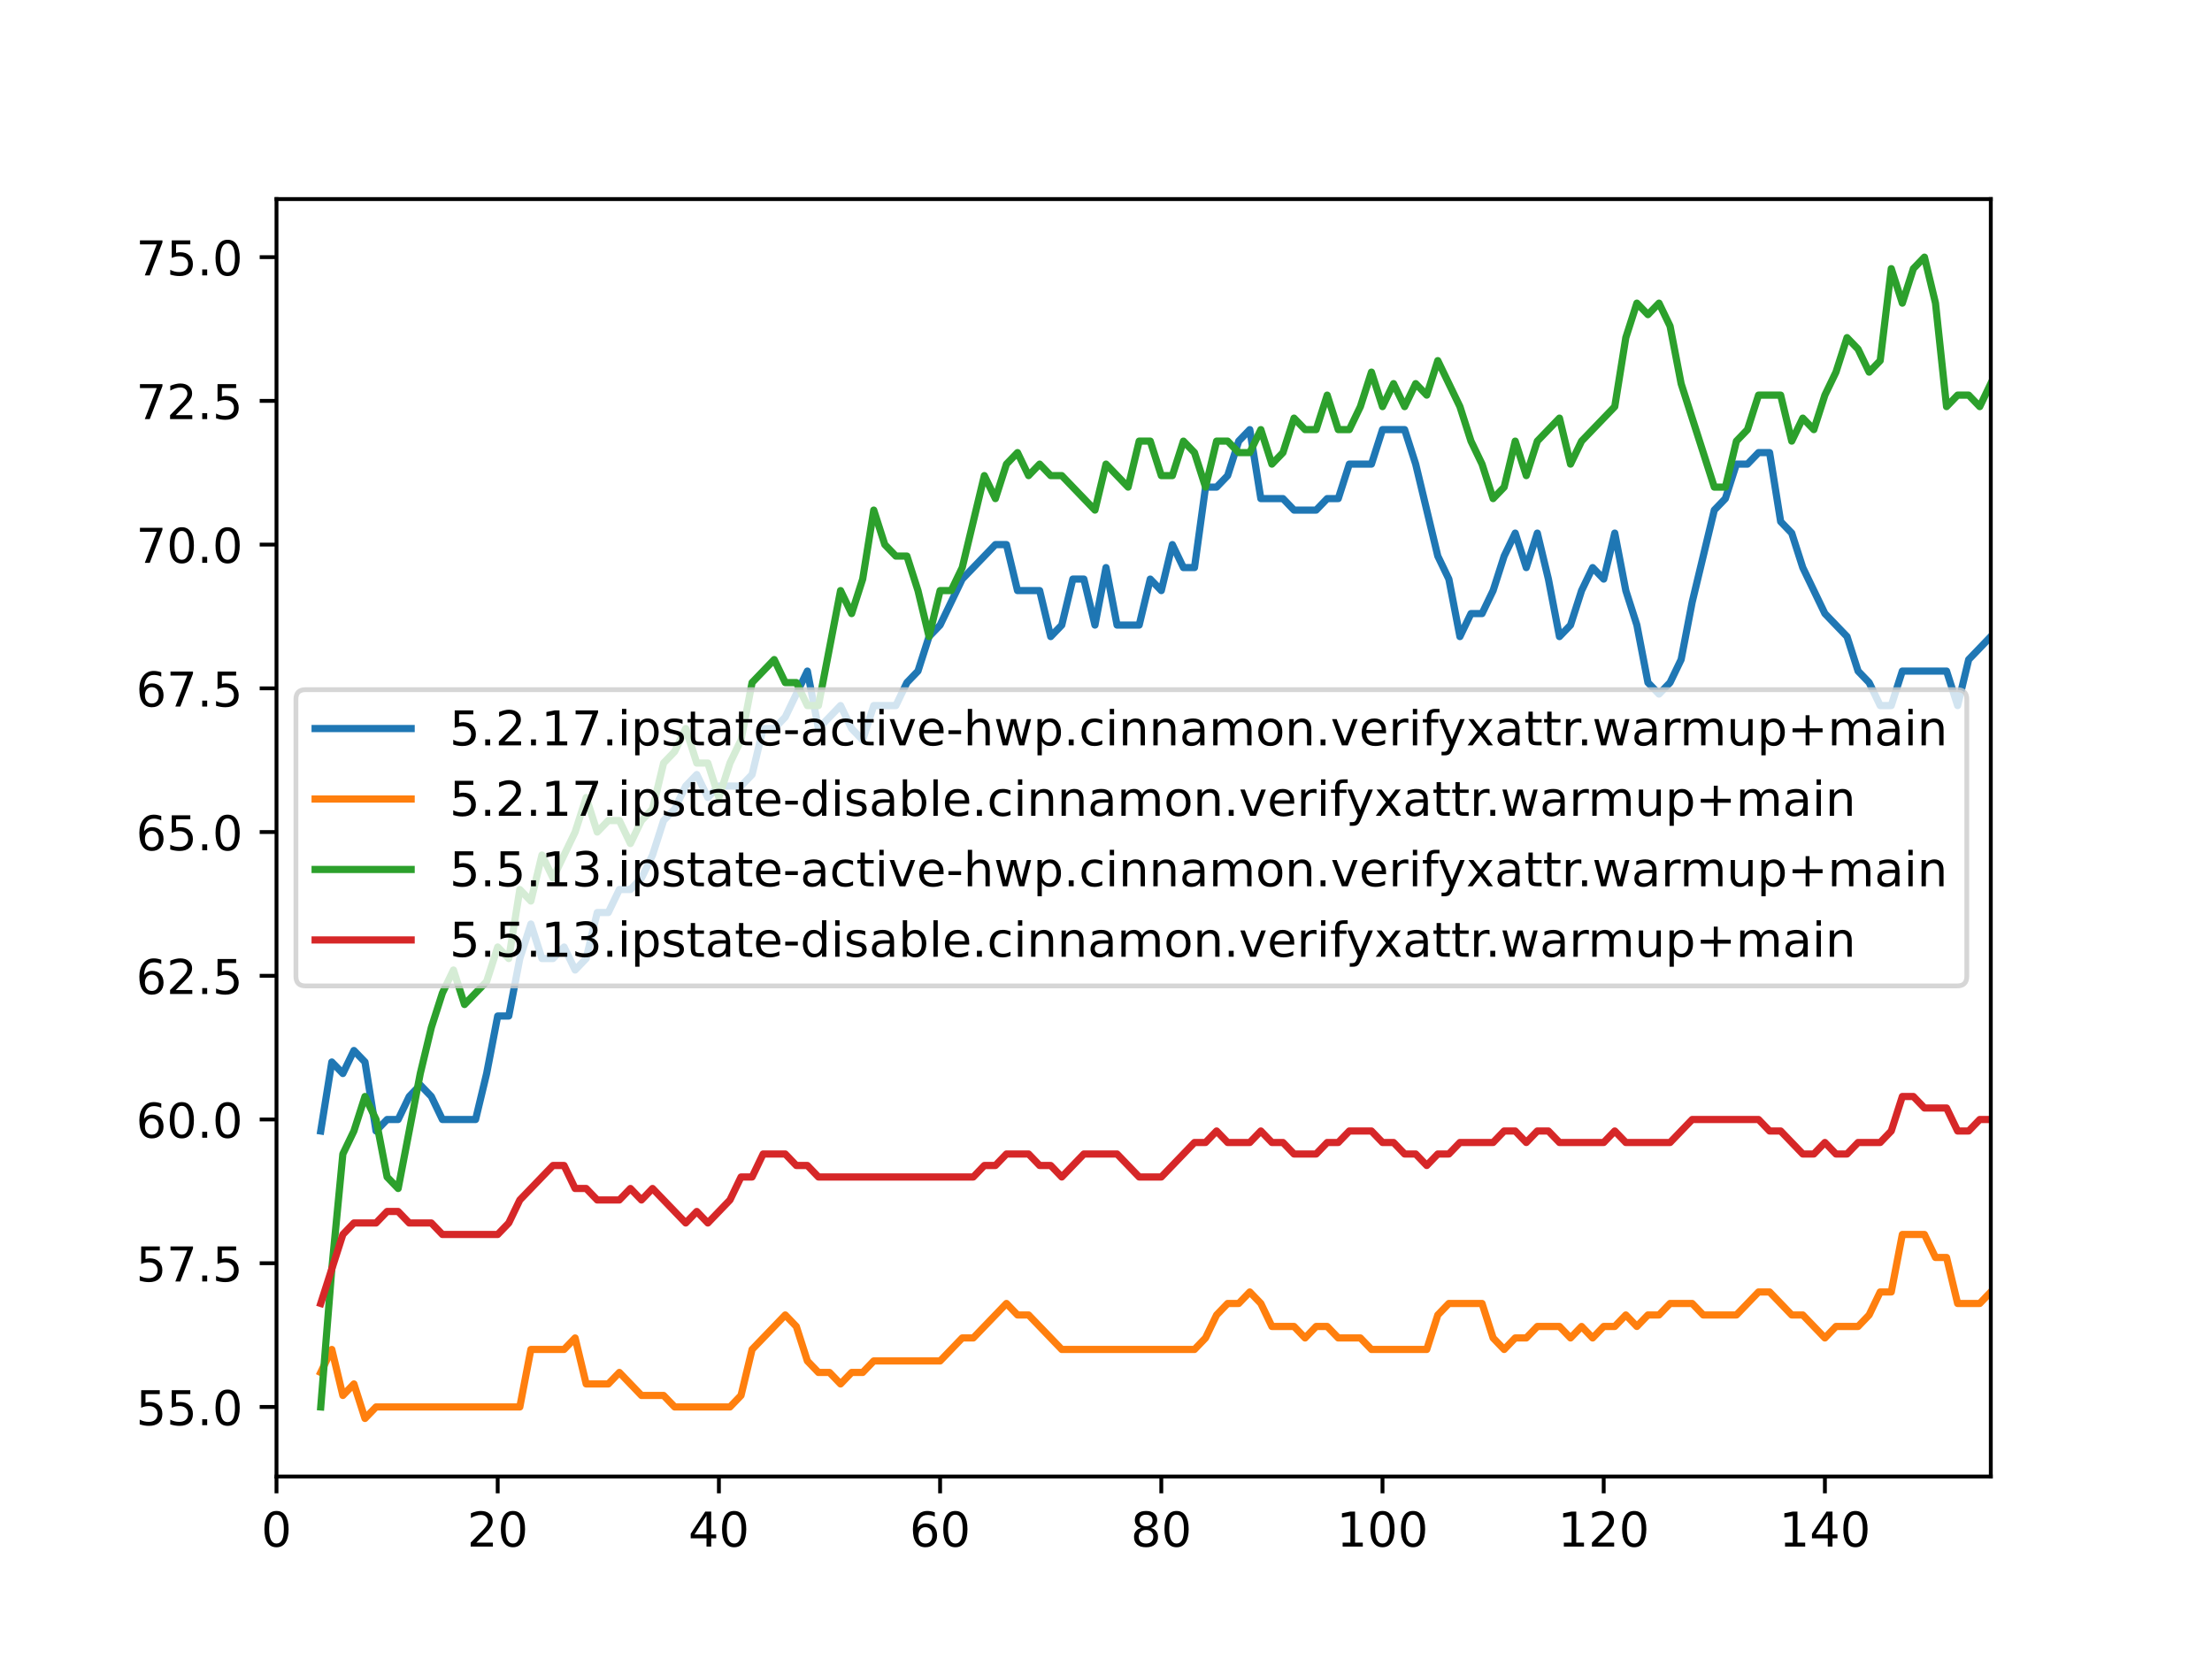 <?xml version="1.0" encoding="utf-8" standalone="no"?>
<!DOCTYPE svg PUBLIC "-//W3C//DTD SVG 1.1//EN"
  "http://www.w3.org/Graphics/SVG/1.1/DTD/svg11.dtd">
<!-- Created with matplotlib (https://matplotlib.org/) -->
<svg height="345.6pt" version="1.1" viewBox="0 0 460.8 345.6" width="460.8pt" xmlns="http://www.w3.org/2000/svg" xmlns:xlink="http://www.w3.org/1999/xlink">
 <defs>
  <style type="text/css">
*{stroke-linecap:butt;stroke-linejoin:round;}
  </style>
 </defs>
 <g id="figure_1">
  <g id="patch_1">
   <path d="M 0 345.6 
L 460.8 345.6 
L 460.8 0 
L 0 0 
z
" style="fill:#ffffff;"/>
  </g>
  <g id="axes_1">
   <g id="patch_2">
    <path d="M 57.6 307.584 
L 414.72 307.584 
L 414.72 41.472 
L 57.6 41.472 
z
" style="fill:#ffffff;"/>
   </g>
   <g id="matplotlib.axis_1">
    <g id="xtick_1">
     <g id="line2d_1">
      <defs>
       <path d="M 0 0 
L 0 3.5 
" id="m2ebf60fc98" style="stroke:#000000;stroke-width:0.8;"/>
      </defs>
      <g>
       <use style="stroke:#000000;stroke-width:0.8;" x="57.6" xlink:href="#m2ebf60fc98" y="307.584"/>
      </g>
     </g>
     <g id="text_1">
      <!-- 0 -->
      <defs>
       <path d="M 31.781 66.406 
Q 24.172 66.406 20.328 58.906 
Q 16.5 51.422 16.5 36.375 
Q 16.5 21.391 20.328 13.891 
Q 24.172 6.391 31.781 6.391 
Q 39.453 6.391 43.281 13.891 
Q 47.125 21.391 47.125 36.375 
Q 47.125 51.422 43.281 58.906 
Q 39.453 66.406 31.781 66.406 
z
M 31.781 74.219 
Q 44.047 74.219 50.516 64.516 
Q 56.984 54.828 56.984 36.375 
Q 56.984 17.969 50.516 8.266 
Q 44.047 -1.422 31.781 -1.422 
Q 19.531 -1.422 13.062 8.266 
Q 6.594 17.969 6.594 36.375 
Q 6.594 54.828 13.062 64.516 
Q 19.531 74.219 31.781 74.219 
z
" id="DejaVuSans-48"/>
      </defs>
      <g transform="translate(54.419 322.182)scale(0.1 -0.1)">
       <use xlink:href="#DejaVuSans-48"/>
      </g>
     </g>
    </g>
    <g id="xtick_2">
     <g id="line2d_2">
      <g>
       <use style="stroke:#000000;stroke-width:0.8;" x="103.68" xlink:href="#m2ebf60fc98" y="307.584"/>
      </g>
     </g>
     <g id="text_2">
      <!-- 20 -->
      <defs>
       <path d="M 19.188 8.297 
L 53.609 8.297 
L 53.609 0 
L 7.328 0 
L 7.328 8.297 
Q 12.938 14.109 22.625 23.891 
Q 32.328 33.688 34.812 36.531 
Q 39.547 41.844 41.422 45.531 
Q 43.312 49.219 43.312 52.781 
Q 43.312 58.594 39.234 62.25 
Q 35.156 65.922 28.609 65.922 
Q 23.969 65.922 18.812 64.312 
Q 13.672 62.703 7.812 59.422 
L 7.812 69.391 
Q 13.766 71.781 18.938 73 
Q 24.125 74.219 28.422 74.219 
Q 39.75 74.219 46.484 68.547 
Q 53.219 62.891 53.219 53.422 
Q 53.219 48.922 51.531 44.891 
Q 49.859 40.875 45.406 35.406 
Q 44.188 33.984 37.641 27.219 
Q 31.109 20.453 19.188 8.297 
z
" id="DejaVuSans-50"/>
      </defs>
      <g transform="translate(97.317 322.182)scale(0.1 -0.1)">
       <use xlink:href="#DejaVuSans-50"/>
       <use x="63.623" xlink:href="#DejaVuSans-48"/>
      </g>
     </g>
    </g>
    <g id="xtick_3">
     <g id="line2d_3">
      <g>
       <use style="stroke:#000000;stroke-width:0.8;" x="149.76" xlink:href="#m2ebf60fc98" y="307.584"/>
      </g>
     </g>
     <g id="text_3">
      <!-- 40 -->
      <defs>
       <path d="M 37.797 64.312 
L 12.891 25.391 
L 37.797 25.391 
z
M 35.203 72.906 
L 47.609 72.906 
L 47.609 25.391 
L 58.016 25.391 
L 58.016 17.188 
L 47.609 17.188 
L 47.609 0 
L 37.797 0 
L 37.797 17.188 
L 4.891 17.188 
L 4.891 26.703 
z
" id="DejaVuSans-52"/>
      </defs>
      <g transform="translate(143.398 322.182)scale(0.1 -0.1)">
       <use xlink:href="#DejaVuSans-52"/>
       <use x="63.623" xlink:href="#DejaVuSans-48"/>
      </g>
     </g>
    </g>
    <g id="xtick_4">
     <g id="line2d_4">
      <g>
       <use style="stroke:#000000;stroke-width:0.8;" x="195.84" xlink:href="#m2ebf60fc98" y="307.584"/>
      </g>
     </g>
     <g id="text_4">
      <!-- 60 -->
      <defs>
       <path d="M 33.016 40.375 
Q 26.375 40.375 22.484 35.828 
Q 18.609 31.297 18.609 23.391 
Q 18.609 15.531 22.484 10.953 
Q 26.375 6.391 33.016 6.391 
Q 39.656 6.391 43.531 10.953 
Q 47.406 15.531 47.406 23.391 
Q 47.406 31.297 43.531 35.828 
Q 39.656 40.375 33.016 40.375 
z
M 52.594 71.297 
L 52.594 62.312 
Q 48.875 64.062 45.094 64.984 
Q 41.312 65.922 37.594 65.922 
Q 27.828 65.922 22.672 59.328 
Q 17.531 52.734 16.797 39.406 
Q 19.672 43.656 24.016 45.922 
Q 28.375 48.188 33.594 48.188 
Q 44.578 48.188 50.953 41.516 
Q 57.328 34.859 57.328 23.391 
Q 57.328 12.156 50.688 5.359 
Q 44.047 -1.422 33.016 -1.422 
Q 20.359 -1.422 13.672 8.266 
Q 6.984 17.969 6.984 36.375 
Q 6.984 53.656 15.188 63.938 
Q 23.391 74.219 37.203 74.219 
Q 40.922 74.219 44.703 73.484 
Q 48.484 72.75 52.594 71.297 
z
" id="DejaVuSans-54"/>
      </defs>
      <g transform="translate(189.477 322.182)scale(0.1 -0.1)">
       <use xlink:href="#DejaVuSans-54"/>
       <use x="63.623" xlink:href="#DejaVuSans-48"/>
      </g>
     </g>
    </g>
    <g id="xtick_5">
     <g id="line2d_5">
      <g>
       <use style="stroke:#000000;stroke-width:0.8;" x="241.92" xlink:href="#m2ebf60fc98" y="307.584"/>
      </g>
     </g>
     <g id="text_5">
      <!-- 80 -->
      <defs>
       <path d="M 31.781 34.625 
Q 24.75 34.625 20.719 30.859 
Q 16.703 27.094 16.703 20.516 
Q 16.703 13.922 20.719 10.156 
Q 24.75 6.391 31.781 6.391 
Q 38.812 6.391 42.859 10.172 
Q 46.922 13.969 46.922 20.516 
Q 46.922 27.094 42.891 30.859 
Q 38.875 34.625 31.781 34.625 
z
M 21.922 38.812 
Q 15.578 40.375 12.031 44.719 
Q 8.5 49.078 8.5 55.328 
Q 8.5 64.062 14.719 69.141 
Q 20.953 74.219 31.781 74.219 
Q 42.672 74.219 48.875 69.141 
Q 55.078 64.062 55.078 55.328 
Q 55.078 49.078 51.531 44.719 
Q 48 40.375 41.703 38.812 
Q 48.828 37.156 52.797 32.312 
Q 56.781 27.484 56.781 20.516 
Q 56.781 9.906 50.312 4.234 
Q 43.844 -1.422 31.781 -1.422 
Q 19.734 -1.422 13.25 4.234 
Q 6.781 9.906 6.781 20.516 
Q 6.781 27.484 10.781 32.312 
Q 14.797 37.156 21.922 38.812 
z
M 18.312 54.391 
Q 18.312 48.734 21.844 45.562 
Q 25.391 42.391 31.781 42.391 
Q 38.141 42.391 41.719 45.562 
Q 45.312 48.734 45.312 54.391 
Q 45.312 60.062 41.719 63.234 
Q 38.141 66.406 31.781 66.406 
Q 25.391 66.406 21.844 63.234 
Q 18.312 60.062 18.312 54.391 
z
" id="DejaVuSans-56"/>
      </defs>
      <g transform="translate(235.558 322.182)scale(0.1 -0.1)">
       <use xlink:href="#DejaVuSans-56"/>
       <use x="63.623" xlink:href="#DejaVuSans-48"/>
      </g>
     </g>
    </g>
    <g id="xtick_6">
     <g id="line2d_6">
      <g>
       <use style="stroke:#000000;stroke-width:0.8;" x="288" xlink:href="#m2ebf60fc98" y="307.584"/>
      </g>
     </g>
     <g id="text_6">
      <!-- 100 -->
      <defs>
       <path d="M 12.406 8.297 
L 28.516 8.297 
L 28.516 63.922 
L 10.984 60.406 
L 10.984 69.391 
L 28.422 72.906 
L 38.281 72.906 
L 38.281 8.297 
L 54.391 8.297 
L 54.391 0 
L 12.406 0 
z
" id="DejaVuSans-49"/>
      </defs>
      <g transform="translate(278.456 322.182)scale(0.1 -0.1)">
       <use xlink:href="#DejaVuSans-49"/>
       <use x="63.623" xlink:href="#DejaVuSans-48"/>
       <use x="127.246" xlink:href="#DejaVuSans-48"/>
      </g>
     </g>
    </g>
    <g id="xtick_7">
     <g id="line2d_7">
      <g>
       <use style="stroke:#000000;stroke-width:0.8;" x="334.08" xlink:href="#m2ebf60fc98" y="307.584"/>
      </g>
     </g>
     <g id="text_7">
      <!-- 120 -->
      <g transform="translate(324.536 322.182)scale(0.1 -0.1)">
       <use xlink:href="#DejaVuSans-49"/>
       <use x="63.623" xlink:href="#DejaVuSans-50"/>
       <use x="127.246" xlink:href="#DejaVuSans-48"/>
      </g>
     </g>
    </g>
    <g id="xtick_8">
     <g id="line2d_8">
      <g>
       <use style="stroke:#000000;stroke-width:0.8;" x="380.16" xlink:href="#m2ebf60fc98" y="307.584"/>
      </g>
     </g>
     <g id="text_8">
      <!-- 140 -->
      <g transform="translate(370.616 322.182)scale(0.1 -0.1)">
       <use xlink:href="#DejaVuSans-49"/>
       <use x="63.623" xlink:href="#DejaVuSans-52"/>
       <use x="127.246" xlink:href="#DejaVuSans-48"/>
      </g>
     </g>
    </g>
   </g>
   <g id="matplotlib.axis_2">
    <g id="ytick_1">
     <g id="line2d_9">
      <defs>
       <path d="M 0 0 
L -3.5 0 
" id="m49a580cc82" style="stroke:#000000;stroke-width:0.8;"/>
      </defs>
      <g>
       <use style="stroke:#000000;stroke-width:0.8;" x="57.6" xlink:href="#m49a580cc82" y="293.093"/>
      </g>
     </g>
     <g id="text_9">
      <!-- 55.0 -->
      <defs>
       <path d="M 10.797 72.906 
L 49.516 72.906 
L 49.516 64.594 
L 19.828 64.594 
L 19.828 46.734 
Q 21.969 47.469 24.109 47.828 
Q 26.266 48.188 28.422 48.188 
Q 40.625 48.188 47.75 41.5 
Q 54.891 34.812 54.891 23.391 
Q 54.891 11.625 47.562 5.094 
Q 40.234 -1.422 26.906 -1.422 
Q 22.312 -1.422 17.547 -0.641 
Q 12.797 0.141 7.719 1.703 
L 7.719 11.625 
Q 12.109 9.234 16.797 8.062 
Q 21.484 6.891 26.703 6.891 
Q 35.156 6.891 40.078 11.328 
Q 45.016 15.766 45.016 23.391 
Q 45.016 31 40.078 35.438 
Q 35.156 39.891 26.703 39.891 
Q 22.75 39.891 18.812 39.016 
Q 14.891 38.141 10.797 36.281 
z
" id="DejaVuSans-53"/>
       <path d="M 10.688 12.406 
L 21 12.406 
L 21 0 
L 10.688 0 
z
" id="DejaVuSans-46"/>
      </defs>
      <g transform="translate(28.334 296.892)scale(0.1 -0.1)">
       <use xlink:href="#DejaVuSans-53"/>
       <use x="63.623" xlink:href="#DejaVuSans-53"/>
       <use x="127.246" xlink:href="#DejaVuSans-46"/>
       <use x="159.033" xlink:href="#DejaVuSans-48"/>
      </g>
     </g>
    </g>
    <g id="ytick_2">
     <g id="line2d_10">
      <g>
       <use style="stroke:#000000;stroke-width:0.8;" x="57.6" xlink:href="#m49a580cc82" y="263.152"/>
      </g>
     </g>
     <g id="text_10">
      <!-- 57.5 -->
      <defs>
       <path d="M 8.203 72.906 
L 55.078 72.906 
L 55.078 68.703 
L 28.609 0 
L 18.312 0 
L 43.219 64.594 
L 8.203 64.594 
z
" id="DejaVuSans-55"/>
      </defs>
      <g transform="translate(28.334 266.951)scale(0.1 -0.1)">
       <use xlink:href="#DejaVuSans-53"/>
       <use x="63.623" xlink:href="#DejaVuSans-55"/>
       <use x="127.246" xlink:href="#DejaVuSans-46"/>
       <use x="159.033" xlink:href="#DejaVuSans-53"/>
      </g>
     </g>
    </g>
    <g id="ytick_3">
     <g id="line2d_11">
      <g>
       <use style="stroke:#000000;stroke-width:0.8;" x="57.6" xlink:href="#m49a580cc82" y="233.212"/>
      </g>
     </g>
     <g id="text_11">
      <!-- 60.0 -->
      <g transform="translate(28.334 237.011)scale(0.1 -0.1)">
       <use xlink:href="#DejaVuSans-54"/>
       <use x="63.623" xlink:href="#DejaVuSans-48"/>
       <use x="127.246" xlink:href="#DejaVuSans-46"/>
       <use x="159.033" xlink:href="#DejaVuSans-48"/>
      </g>
     </g>
    </g>
    <g id="ytick_4">
     <g id="line2d_12">
      <g>
       <use style="stroke:#000000;stroke-width:0.8;" x="57.6" xlink:href="#m49a580cc82" y="203.271"/>
      </g>
     </g>
     <g id="text_12">
      <!-- 62.5 -->
      <g transform="translate(28.334 207.07)scale(0.1 -0.1)">
       <use xlink:href="#DejaVuSans-54"/>
       <use x="63.623" xlink:href="#DejaVuSans-50"/>
       <use x="127.246" xlink:href="#DejaVuSans-46"/>
       <use x="159.033" xlink:href="#DejaVuSans-53"/>
      </g>
     </g>
    </g>
    <g id="ytick_5">
     <g id="line2d_13">
      <g>
       <use style="stroke:#000000;stroke-width:0.8;" x="57.6" xlink:href="#m49a580cc82" y="173.33"/>
      </g>
     </g>
     <g id="text_13">
      <!-- 65.0 -->
      <g transform="translate(28.334 177.13)scale(0.1 -0.1)">
       <use xlink:href="#DejaVuSans-54"/>
       <use x="63.623" xlink:href="#DejaVuSans-53"/>
       <use x="127.246" xlink:href="#DejaVuSans-46"/>
       <use x="159.033" xlink:href="#DejaVuSans-48"/>
      </g>
     </g>
    </g>
    <g id="ytick_6">
     <g id="line2d_14">
      <g>
       <use style="stroke:#000000;stroke-width:0.8;" x="57.6" xlink:href="#m49a580cc82" y="143.39"/>
      </g>
     </g>
     <g id="text_14">
      <!-- 67.5 -->
      <g transform="translate(28.334 147.189)scale(0.1 -0.1)">
       <use xlink:href="#DejaVuSans-54"/>
       <use x="63.623" xlink:href="#DejaVuSans-55"/>
       <use x="127.246" xlink:href="#DejaVuSans-46"/>
       <use x="159.033" xlink:href="#DejaVuSans-53"/>
      </g>
     </g>
    </g>
    <g id="ytick_7">
     <g id="line2d_15">
      <g>
       <use style="stroke:#000000;stroke-width:0.8;" x="57.6" xlink:href="#m49a580cc82" y="113.449"/>
      </g>
     </g>
     <g id="text_15">
      <!-- 70.0 -->
      <g transform="translate(28.334 117.248)scale(0.1 -0.1)">
       <use xlink:href="#DejaVuSans-55"/>
       <use x="63.623" xlink:href="#DejaVuSans-48"/>
       <use x="127.246" xlink:href="#DejaVuSans-46"/>
       <use x="159.033" xlink:href="#DejaVuSans-48"/>
      </g>
     </g>
    </g>
    <g id="ytick_8">
     <g id="line2d_16">
      <g>
       <use style="stroke:#000000;stroke-width:0.8;" x="57.6" xlink:href="#m49a580cc82" y="83.509"/>
      </g>
     </g>
     <g id="text_16">
      <!-- 72.5 -->
      <g transform="translate(28.334 87.308)scale(0.1 -0.1)">
       <use xlink:href="#DejaVuSans-55"/>
       <use x="63.623" xlink:href="#DejaVuSans-50"/>
       <use x="127.246" xlink:href="#DejaVuSans-46"/>
       <use x="159.033" xlink:href="#DejaVuSans-53"/>
      </g>
     </g>
    </g>
    <g id="ytick_9">
     <g id="line2d_17">
      <g>
       <use style="stroke:#000000;stroke-width:0.8;" x="57.6" xlink:href="#m49a580cc82" y="53.568"/>
      </g>
     </g>
     <g id="text_17">
      <!-- 75.0 -->
      <g transform="translate(28.334 57.367)scale(0.1 -0.1)">
       <use xlink:href="#DejaVuSans-55"/>
       <use x="63.623" xlink:href="#DejaVuSans-53"/>
       <use x="127.246" xlink:href="#DejaVuSans-46"/>
       <use x="159.033" xlink:href="#DejaVuSans-48"/>
      </g>
     </g>
    </g>
   </g>
   <g id="line2d_18">
    <path clip-path="url(#p99adb6d92c)" d="M 66.816 235.607 
L 69.12 221.235 
L 71.424 223.631 
L 73.728 218.84 
L 76.032 221.235 
L 78.336 235.607 
L 80.64 233.212 
L 82.944 233.212 
L 85.248 228.421 
L 87.552 226.026 
L 89.856 228.421 
L 92.16 233.212 
L 99.072 233.212 
L 101.376 223.631 
L 103.68 211.654 
L 105.984 211.654 
L 108.288 199.678 
L 110.592 192.492 
L 112.896 199.678 
L 115.2 199.678 
L 117.504 197.283 
L 119.808 202.073 
L 122.112 199.678 
L 124.416 190.097 
L 126.72 190.097 
L 129.024 185.307 
L 131.328 185.307 
L 133.632 182.911 
L 135.936 178.121 
L 138.24 170.935 
L 140.544 168.54 
L 142.848 163.749 
L 145.152 161.354 
L 147.456 166.145 
L 149.76 163.749 
L 154.368 163.749 
L 156.672 161.354 
L 158.976 151.773 
L 161.28 151.773 
L 163.584 149.378 
L 168.192 139.797 
L 170.496 151.773 
L 175.104 146.983 
L 177.408 151.773 
L 179.712 154.168 
L 182.016 146.983 
L 186.624 146.983 
L 188.928 142.192 
L 191.232 139.797 
L 193.536 132.611 
L 195.84 130.216 
L 200.448 120.635 
L 207.36 113.449 
L 209.664 113.449 
L 211.968 123.03 
L 216.576 123.03 
L 218.88 132.611 
L 221.184 130.216 
L 223.488 120.635 
L 225.792 120.635 
L 228.096 130.216 
L 230.4 118.24 
L 232.704 130.216 
L 237.312 130.216 
L 239.616 120.635 
L 241.92 123.03 
L 244.224 113.449 
L 246.528 118.24 
L 248.832 118.24 
L 251.136 101.473 
L 253.44 101.473 
L 255.744 99.078 
L 258.048 91.892 
L 260.352 89.497 
L 262.656 103.868 
L 267.264 103.868 
L 269.568 106.263 
L 274.176 106.263 
L 276.48 103.868 
L 278.784 103.868 
L 281.088 96.682 
L 285.696 96.682 
L 288 89.497 
L 292.608 89.497 
L 294.912 96.682 
L 299.52 115.844 
L 301.824 120.635 
L 304.128 132.611 
L 306.432 127.821 
L 308.736 127.821 
L 311.04 123.03 
L 313.344 115.844 
L 315.648 111.054 
L 317.952 118.24 
L 320.256 111.054 
L 322.56 120.635 
L 324.864 132.611 
L 327.168 130.216 
L 329.472 123.03 
L 331.776 118.24 
L 334.08 120.635 
L 336.384 111.054 
L 338.688 123.03 
L 340.992 130.216 
L 343.296 142.192 
L 345.6 144.587 
L 347.904 142.192 
L 350.208 137.402 
L 352.512 125.425 
L 357.12 106.263 
L 359.424 103.868 
L 361.728 96.682 
L 364.032 96.682 
L 366.336 94.287 
L 368.64 94.287 
L 370.944 108.659 
L 373.248 111.054 
L 375.552 118.24 
L 380.16 127.821 
L 384.768 132.611 
L 387.072 139.797 
L 389.376 142.192 
L 391.68 146.983 
L 393.984 146.983 
L 396.288 139.797 
L 405.504 139.797 
L 407.808 146.983 
L 410.112 137.402 
L 414.72 132.611 
L 414.72 132.611 
" style="fill:none;stroke:#1f77b4;stroke-linecap:square;stroke-width:1.5;"/>
   </g>
   <g id="line2d_19">
    <path clip-path="url(#p99adb6d92c)" d="M 66.816 285.907 
L 69.12 281.117 
L 71.424 290.698 
L 73.728 288.302 
L 76.032 295.488 
L 78.336 293.093 
L 108.288 293.093 
L 110.592 281.117 
L 117.504 281.117 
L 119.808 278.721 
L 122.112 288.302 
L 126.72 288.302 
L 129.024 285.907 
L 133.632 290.698 
L 138.24 290.698 
L 140.544 293.093 
L 152.064 293.093 
L 154.368 290.698 
L 156.672 281.117 
L 163.584 273.931 
L 165.888 276.326 
L 168.192 283.512 
L 170.496 285.907 
L 172.8 285.907 
L 175.104 288.302 
L 177.408 285.907 
L 179.712 285.907 
L 182.016 283.512 
L 195.84 283.512 
L 200.448 278.721 
L 202.752 278.721 
L 209.664 271.536 
L 211.968 273.931 
L 214.272 273.931 
L 221.184 281.117 
L 248.832 281.117 
L 251.136 278.721 
L 253.44 273.931 
L 255.744 271.536 
L 258.048 271.536 
L 260.352 269.14 
L 262.656 271.536 
L 264.96 276.326 
L 269.568 276.326 
L 271.872 278.721 
L 274.176 276.326 
L 276.48 276.326 
L 278.784 278.721 
L 283.392 278.721 
L 285.696 281.117 
L 297.216 281.117 
L 299.52 273.931 
L 301.824 271.536 
L 308.736 271.536 
L 311.04 278.721 
L 313.344 281.117 
L 315.648 278.721 
L 317.952 278.721 
L 320.256 276.326 
L 324.864 276.326 
L 327.168 278.721 
L 329.472 276.326 
L 331.776 278.721 
L 334.08 276.326 
L 336.384 276.326 
L 338.688 273.931 
L 340.992 276.326 
L 343.296 273.931 
L 345.6 273.931 
L 347.904 271.536 
L 352.512 271.536 
L 354.816 273.931 
L 361.728 273.931 
L 366.336 269.14 
L 368.64 269.14 
L 373.248 273.931 
L 375.552 273.931 
L 380.16 278.721 
L 382.464 276.326 
L 387.072 276.326 
L 389.376 273.931 
L 391.68 269.14 
L 393.984 269.14 
L 396.288 257.164 
L 400.896 257.164 
L 403.2 261.955 
L 405.504 261.955 
L 407.808 271.536 
L 412.416 271.536 
L 414.72 269.14 
L 414.72 269.14 
" style="fill:none;stroke:#ff7f0e;stroke-linecap:square;stroke-width:1.5;"/>
   </g>
   <g id="line2d_20">
    <path clip-path="url(#p99adb6d92c)" d="M 66.816 293.093 
L 69.12 264.35 
L 71.424 240.397 
L 73.728 235.607 
L 76.032 228.421 
L 78.336 233.212 
L 80.64 245.188 
L 82.944 247.583 
L 87.552 223.631 
L 89.856 214.05 
L 92.16 206.864 
L 94.464 202.073 
L 96.768 209.259 
L 101.376 204.469 
L 103.68 197.283 
L 105.984 199.678 
L 108.288 185.307 
L 110.592 187.702 
L 112.896 178.121 
L 115.2 182.911 
L 119.808 173.33 
L 122.112 166.145 
L 124.416 173.33 
L 126.72 170.935 
L 129.024 170.935 
L 131.328 175.726 
L 133.632 170.935 
L 135.936 168.54 
L 138.24 158.959 
L 140.544 156.564 
L 142.848 151.773 
L 145.152 158.959 
L 147.456 158.959 
L 149.76 166.145 
L 152.064 158.959 
L 154.368 154.168 
L 156.672 142.192 
L 161.28 137.402 
L 163.584 142.192 
L 165.888 142.192 
L 168.192 146.983 
L 170.496 146.983 
L 175.104 123.03 
L 177.408 127.821 
L 179.712 120.635 
L 182.016 106.263 
L 184.32 113.449 
L 186.624 115.844 
L 188.928 115.844 
L 191.232 123.03 
L 193.536 132.611 
L 195.84 123.03 
L 198.144 123.03 
L 200.448 118.24 
L 205.056 99.078 
L 207.36 103.868 
L 209.664 96.682 
L 211.968 94.287 
L 214.272 99.078 
L 216.576 96.682 
L 218.88 99.078 
L 221.184 99.078 
L 228.096 106.263 
L 230.4 96.682 
L 235.008 101.473 
L 237.312 91.892 
L 239.616 91.892 
L 241.92 99.078 
L 244.224 99.078 
L 246.528 91.892 
L 248.832 94.287 
L 251.136 101.473 
L 253.44 91.892 
L 255.744 91.892 
L 258.048 94.287 
L 260.352 94.287 
L 262.656 89.497 
L 264.96 96.682 
L 267.264 94.287 
L 269.568 87.101 
L 271.872 89.497 
L 274.176 89.497 
L 276.48 82.311 
L 278.784 89.497 
L 281.088 89.497 
L 283.392 84.706 
L 285.696 77.52 
L 288 84.706 
L 290.304 79.916 
L 292.608 84.706 
L 294.912 79.916 
L 297.216 82.311 
L 299.52 75.125 
L 304.128 84.706 
L 306.432 91.892 
L 308.736 96.682 
L 311.04 103.868 
L 313.344 101.473 
L 315.648 91.892 
L 317.952 99.078 
L 320.256 91.892 
L 324.864 87.101 
L 327.168 96.682 
L 329.472 91.892 
L 336.384 84.706 
L 338.688 70.335 
L 340.992 63.149 
L 343.296 65.544 
L 345.6 63.149 
L 347.904 67.939 
L 350.208 79.916 
L 357.12 101.473 
L 359.424 101.473 
L 361.728 91.892 
L 364.032 89.497 
L 366.336 82.311 
L 370.944 82.311 
L 373.248 91.892 
L 375.552 87.101 
L 377.856 89.497 
L 380.16 82.311 
L 382.464 77.52 
L 384.768 70.335 
L 387.072 72.73 
L 389.376 77.52 
L 391.68 75.125 
L 393.984 55.963 
L 396.288 63.149 
L 398.592 55.963 
L 400.896 53.568 
L 403.2 63.149 
L 405.504 84.706 
L 407.808 82.311 
L 410.112 82.311 
L 412.416 84.706 
L 414.72 79.916 
L 414.72 79.916 
" style="fill:none;stroke:#2ca02c;stroke-linecap:square;stroke-width:1.5;"/>
   </g>
   <g id="line2d_21">
    <path clip-path="url(#p99adb6d92c)" d="M 66.816 271.536 
L 71.424 257.164 
L 73.728 254.769 
L 78.336 254.769 
L 80.64 252.374 
L 82.944 252.374 
L 85.248 254.769 
L 89.856 254.769 
L 92.16 257.164 
L 103.68 257.164 
L 105.984 254.769 
L 108.288 249.978 
L 115.2 242.793 
L 117.504 242.793 
L 119.808 247.583 
L 122.112 247.583 
L 124.416 249.978 
L 129.024 249.978 
L 131.328 247.583 
L 133.632 249.978 
L 135.936 247.583 
L 142.848 254.769 
L 145.152 252.374 
L 147.456 254.769 
L 152.064 249.978 
L 154.368 245.188 
L 156.672 245.188 
L 158.976 240.397 
L 163.584 240.397 
L 165.888 242.793 
L 168.192 242.793 
L 170.496 245.188 
L 202.752 245.188 
L 205.056 242.793 
L 207.36 242.793 
L 209.664 240.397 
L 214.272 240.397 
L 216.576 242.793 
L 218.88 242.793 
L 221.184 245.188 
L 225.792 240.397 
L 232.704 240.397 
L 237.312 245.188 
L 241.92 245.188 
L 248.832 238.002 
L 251.136 238.002 
L 253.44 235.607 
L 255.744 238.002 
L 260.352 238.002 
L 262.656 235.607 
L 264.96 238.002 
L 267.264 238.002 
L 269.568 240.397 
L 274.176 240.397 
L 276.48 238.002 
L 278.784 238.002 
L 281.088 235.607 
L 285.696 235.607 
L 288 238.002 
L 290.304 238.002 
L 292.608 240.397 
L 294.912 240.397 
L 297.216 242.793 
L 299.52 240.397 
L 301.824 240.397 
L 304.128 238.002 
L 311.04 238.002 
L 313.344 235.607 
L 315.648 235.607 
L 317.952 238.002 
L 320.256 235.607 
L 322.56 235.607 
L 324.864 238.002 
L 334.08 238.002 
L 336.384 235.607 
L 338.688 238.002 
L 347.904 238.002 
L 352.512 233.212 
L 366.336 233.212 
L 368.64 235.607 
L 370.944 235.607 
L 375.552 240.397 
L 377.856 240.397 
L 380.16 238.002 
L 382.464 240.397 
L 384.768 240.397 
L 387.072 238.002 
L 391.68 238.002 
L 393.984 235.607 
L 396.288 228.421 
L 398.592 228.421 
L 400.896 230.816 
L 405.504 230.816 
L 407.808 235.607 
L 410.112 235.607 
L 412.416 233.212 
L 414.72 233.212 
L 414.72 233.212 
" style="fill:none;stroke:#d62728;stroke-linecap:square;stroke-width:1.5;"/>
   </g>
   <g id="patch_3">
    <path d="M 57.6 307.584 
L 57.6 41.472 
" style="fill:none;stroke:#000000;stroke-linecap:square;stroke-linejoin:miter;stroke-width:0.8;"/>
   </g>
   <g id="patch_4">
    <path d="M 414.72 307.584 
L 414.72 41.472 
" style="fill:none;stroke:#000000;stroke-linecap:square;stroke-linejoin:miter;stroke-width:0.8;"/>
   </g>
   <g id="patch_5">
    <path d="M 57.6 307.584 
L 414.72 307.584 
" style="fill:none;stroke:#000000;stroke-linecap:square;stroke-linejoin:miter;stroke-width:0.8;"/>
   </g>
   <g id="patch_6">
    <path d="M 57.6 41.472 
L 414.72 41.472 
" style="fill:none;stroke:#000000;stroke-linecap:square;stroke-linejoin:miter;stroke-width:0.8;"/>
   </g>
   <g id="legend_1">
    <g id="patch_7">
     <path d="M 63.647 205.384 
L 407.72 205.384 
Q 409.72 205.384 409.72 203.384 
L 409.72 145.672 
Q 409.72 143.672 407.72 143.672 
L 63.647 143.672 
Q 61.647 143.672 61.647 145.672 
L 61.647 203.384 
Q 61.647 205.384 63.647 205.384 
z
" style="fill:#ffffff;opacity:0.8;stroke:#cccccc;stroke-linejoin:miter;"/>
    </g>
    <g id="line2d_22">
     <path d="M 65.647 151.77 
L 85.647 151.77 
" style="fill:none;stroke:#1f77b4;stroke-linecap:square;stroke-width:1.5;"/>
    </g>
    <g id="line2d_23"/>
    <g id="text_18">
     <!-- 5.2.17.ipstate-active-hwp.cinnamon.verifyxattr.warmup+main -->
     <defs>
      <path d="M 9.422 54.688 
L 18.406 54.688 
L 18.406 0 
L 9.422 0 
z
M 9.422 75.984 
L 18.406 75.984 
L 18.406 64.594 
L 9.422 64.594 
z
" id="DejaVuSans-105"/>
      <path d="M 18.109 8.203 
L 18.109 -20.797 
L 9.078 -20.797 
L 9.078 54.688 
L 18.109 54.688 
L 18.109 46.391 
Q 20.953 51.266 25.266 53.625 
Q 29.594 56 35.594 56 
Q 45.562 56 51.781 48.094 
Q 58.016 40.188 58.016 27.297 
Q 58.016 14.406 51.781 6.484 
Q 45.562 -1.422 35.594 -1.422 
Q 29.594 -1.422 25.266 0.953 
Q 20.953 3.328 18.109 8.203 
z
M 48.688 27.297 
Q 48.688 37.203 44.609 42.844 
Q 40.531 48.484 33.406 48.484 
Q 26.266 48.484 22.188 42.844 
Q 18.109 37.203 18.109 27.297 
Q 18.109 17.391 22.188 11.75 
Q 26.266 6.109 33.406 6.109 
Q 40.531 6.109 44.609 11.75 
Q 48.688 17.391 48.688 27.297 
z
" id="DejaVuSans-112"/>
      <path d="M 44.281 53.078 
L 44.281 44.578 
Q 40.484 46.531 36.375 47.5 
Q 32.281 48.484 27.875 48.484 
Q 21.188 48.484 17.844 46.438 
Q 14.5 44.391 14.5 40.281 
Q 14.5 37.156 16.891 35.375 
Q 19.281 33.594 26.516 31.984 
L 29.594 31.297 
Q 39.156 29.25 43.188 25.516 
Q 47.219 21.781 47.219 15.094 
Q 47.219 7.469 41.188 3.016 
Q 35.156 -1.422 24.609 -1.422 
Q 20.219 -1.422 15.453 -0.562 
Q 10.688 0.297 5.422 2 
L 5.422 11.281 
Q 10.406 8.688 15.234 7.391 
Q 20.062 6.109 24.812 6.109 
Q 31.156 6.109 34.562 8.281 
Q 37.984 10.453 37.984 14.406 
Q 37.984 18.062 35.516 20.016 
Q 33.062 21.969 24.703 23.781 
L 21.578 24.516 
Q 13.234 26.266 9.516 29.906 
Q 5.812 33.547 5.812 39.891 
Q 5.812 47.609 11.281 51.797 
Q 16.75 56 26.812 56 
Q 31.781 56 36.172 55.266 
Q 40.578 54.547 44.281 53.078 
z
" id="DejaVuSans-115"/>
      <path d="M 18.312 70.219 
L 18.312 54.688 
L 36.812 54.688 
L 36.812 47.703 
L 18.312 47.703 
L 18.312 18.016 
Q 18.312 11.328 20.141 9.422 
Q 21.969 7.516 27.594 7.516 
L 36.812 7.516 
L 36.812 0 
L 27.594 0 
Q 17.188 0 13.234 3.875 
Q 9.281 7.766 9.281 18.016 
L 9.281 47.703 
L 2.688 47.703 
L 2.688 54.688 
L 9.281 54.688 
L 9.281 70.219 
z
" id="DejaVuSans-116"/>
      <path d="M 34.281 27.484 
Q 23.391 27.484 19.188 25 
Q 14.984 22.516 14.984 16.5 
Q 14.984 11.719 18.141 8.906 
Q 21.297 6.109 26.703 6.109 
Q 34.188 6.109 38.703 11.406 
Q 43.219 16.703 43.219 25.484 
L 43.219 27.484 
z
M 52.203 31.203 
L 52.203 0 
L 43.219 0 
L 43.219 8.297 
Q 40.141 3.328 35.547 0.953 
Q 30.953 -1.422 24.312 -1.422 
Q 15.922 -1.422 10.953 3.297 
Q 6 8.016 6 15.922 
Q 6 25.141 12.172 29.828 
Q 18.359 34.516 30.609 34.516 
L 43.219 34.516 
L 43.219 35.406 
Q 43.219 41.609 39.141 45 
Q 35.062 48.391 27.688 48.391 
Q 23 48.391 18.547 47.266 
Q 14.109 46.141 10.016 43.891 
L 10.016 52.203 
Q 14.938 54.109 19.578 55.047 
Q 24.219 56 28.609 56 
Q 40.484 56 46.344 49.844 
Q 52.203 43.703 52.203 31.203 
z
" id="DejaVuSans-97"/>
      <path d="M 56.203 29.594 
L 56.203 25.203 
L 14.891 25.203 
Q 15.484 15.922 20.484 11.062 
Q 25.484 6.203 34.422 6.203 
Q 39.594 6.203 44.453 7.469 
Q 49.312 8.734 54.109 11.281 
L 54.109 2.781 
Q 49.266 0.734 44.188 -0.344 
Q 39.109 -1.422 33.891 -1.422 
Q 20.797 -1.422 13.156 6.188 
Q 5.516 13.812 5.516 26.812 
Q 5.516 40.234 12.766 48.109 
Q 20.016 56 32.328 56 
Q 43.359 56 49.781 48.891 
Q 56.203 41.797 56.203 29.594 
z
M 47.219 32.234 
Q 47.125 39.594 43.094 43.984 
Q 39.062 48.391 32.422 48.391 
Q 24.906 48.391 20.391 44.141 
Q 15.875 39.891 15.188 32.172 
z
" id="DejaVuSans-101"/>
      <path d="M 4.891 31.391 
L 31.203 31.391 
L 31.203 23.391 
L 4.891 23.391 
z
" id="DejaVuSans-45"/>
      <path d="M 48.781 52.594 
L 48.781 44.188 
Q 44.969 46.297 41.141 47.344 
Q 37.312 48.391 33.406 48.391 
Q 24.656 48.391 19.812 42.844 
Q 14.984 37.312 14.984 27.297 
Q 14.984 17.281 19.812 11.734 
Q 24.656 6.203 33.406 6.203 
Q 37.312 6.203 41.141 7.25 
Q 44.969 8.297 48.781 10.406 
L 48.781 2.094 
Q 45.016 0.344 40.984 -0.531 
Q 36.969 -1.422 32.422 -1.422 
Q 20.062 -1.422 12.781 6.344 
Q 5.516 14.109 5.516 27.297 
Q 5.516 40.672 12.859 48.328 
Q 20.219 56 33.016 56 
Q 37.156 56 41.109 55.141 
Q 45.062 54.297 48.781 52.594 
z
" id="DejaVuSans-99"/>
      <path d="M 2.984 54.688 
L 12.5 54.688 
L 29.594 8.797 
L 46.688 54.688 
L 56.203 54.688 
L 35.688 0 
L 23.484 0 
z
" id="DejaVuSans-118"/>
      <path d="M 54.891 33.016 
L 54.891 0 
L 45.906 0 
L 45.906 32.719 
Q 45.906 40.484 42.875 44.328 
Q 39.844 48.188 33.797 48.188 
Q 26.516 48.188 22.312 43.547 
Q 18.109 38.922 18.109 30.906 
L 18.109 0 
L 9.078 0 
L 9.078 75.984 
L 18.109 75.984 
L 18.109 46.188 
Q 21.344 51.125 25.703 53.562 
Q 30.078 56 35.797 56 
Q 45.219 56 50.047 50.172 
Q 54.891 44.344 54.891 33.016 
z
" id="DejaVuSans-104"/>
      <path d="M 4.203 54.688 
L 13.188 54.688 
L 24.422 12.016 
L 35.594 54.688 
L 46.188 54.688 
L 57.422 12.016 
L 68.609 54.688 
L 77.594 54.688 
L 63.281 0 
L 52.688 0 
L 40.922 44.828 
L 29.109 0 
L 18.5 0 
z
" id="DejaVuSans-119"/>
      <path d="M 54.891 33.016 
L 54.891 0 
L 45.906 0 
L 45.906 32.719 
Q 45.906 40.484 42.875 44.328 
Q 39.844 48.188 33.797 48.188 
Q 26.516 48.188 22.312 43.547 
Q 18.109 38.922 18.109 30.906 
L 18.109 0 
L 9.078 0 
L 9.078 54.688 
L 18.109 54.688 
L 18.109 46.188 
Q 21.344 51.125 25.703 53.562 
Q 30.078 56 35.797 56 
Q 45.219 56 50.047 50.172 
Q 54.891 44.344 54.891 33.016 
z
" id="DejaVuSans-110"/>
      <path d="M 52 44.188 
Q 55.375 50.25 60.062 53.125 
Q 64.75 56 71.094 56 
Q 79.641 56 84.281 50.016 
Q 88.922 44.047 88.922 33.016 
L 88.922 0 
L 79.891 0 
L 79.891 32.719 
Q 79.891 40.578 77.094 44.375 
Q 74.312 48.188 68.609 48.188 
Q 61.625 48.188 57.562 43.547 
Q 53.516 38.922 53.516 30.906 
L 53.516 0 
L 44.484 0 
L 44.484 32.719 
Q 44.484 40.625 41.703 44.406 
Q 38.922 48.188 33.109 48.188 
Q 26.219 48.188 22.156 43.531 
Q 18.109 38.875 18.109 30.906 
L 18.109 0 
L 9.078 0 
L 9.078 54.688 
L 18.109 54.688 
L 18.109 46.188 
Q 21.188 51.219 25.484 53.609 
Q 29.781 56 35.688 56 
Q 41.656 56 45.828 52.969 
Q 50 49.953 52 44.188 
z
" id="DejaVuSans-109"/>
      <path d="M 30.609 48.391 
Q 23.391 48.391 19.188 42.75 
Q 14.984 37.109 14.984 27.297 
Q 14.984 17.484 19.156 11.844 
Q 23.344 6.203 30.609 6.203 
Q 37.797 6.203 41.984 11.859 
Q 46.188 17.531 46.188 27.297 
Q 46.188 37.016 41.984 42.703 
Q 37.797 48.391 30.609 48.391 
z
M 30.609 56 
Q 42.328 56 49.016 48.375 
Q 55.719 40.766 55.719 27.297 
Q 55.719 13.875 49.016 6.219 
Q 42.328 -1.422 30.609 -1.422 
Q 18.844 -1.422 12.172 6.219 
Q 5.516 13.875 5.516 27.297 
Q 5.516 40.766 12.172 48.375 
Q 18.844 56 30.609 56 
z
" id="DejaVuSans-111"/>
      <path d="M 41.109 46.297 
Q 39.594 47.172 37.812 47.578 
Q 36.031 48 33.891 48 
Q 26.266 48 22.188 43.047 
Q 18.109 38.094 18.109 28.812 
L 18.109 0 
L 9.078 0 
L 9.078 54.688 
L 18.109 54.688 
L 18.109 46.188 
Q 20.953 51.172 25.484 53.578 
Q 30.031 56 36.531 56 
Q 37.453 56 38.578 55.875 
Q 39.703 55.766 41.062 55.516 
z
" id="DejaVuSans-114"/>
      <path d="M 37.109 75.984 
L 37.109 68.5 
L 28.516 68.5 
Q 23.688 68.5 21.797 66.547 
Q 19.922 64.594 19.922 59.516 
L 19.922 54.688 
L 34.719 54.688 
L 34.719 47.703 
L 19.922 47.703 
L 19.922 0 
L 10.891 0 
L 10.891 47.703 
L 2.297 47.703 
L 2.297 54.688 
L 10.891 54.688 
L 10.891 58.5 
Q 10.891 67.625 15.141 71.797 
Q 19.391 75.984 28.609 75.984 
z
" id="DejaVuSans-102"/>
      <path d="M 32.172 -5.078 
Q 28.375 -14.844 24.75 -17.812 
Q 21.141 -20.797 15.094 -20.797 
L 7.906 -20.797 
L 7.906 -13.281 
L 13.188 -13.281 
Q 16.891 -13.281 18.938 -11.516 
Q 21 -9.766 23.484 -3.219 
L 25.094 0.875 
L 2.984 54.688 
L 12.5 54.688 
L 29.594 11.922 
L 46.688 54.688 
L 56.203 54.688 
z
" id="DejaVuSans-121"/>
      <path d="M 54.891 54.688 
L 35.109 28.078 
L 55.906 0 
L 45.312 0 
L 29.391 21.484 
L 13.484 0 
L 2.875 0 
L 24.125 28.609 
L 4.688 54.688 
L 15.281 54.688 
L 29.781 35.203 
L 44.281 54.688 
z
" id="DejaVuSans-120"/>
      <path d="M 8.5 21.578 
L 8.5 54.688 
L 17.484 54.688 
L 17.484 21.922 
Q 17.484 14.156 20.5 10.266 
Q 23.531 6.391 29.594 6.391 
Q 36.859 6.391 41.078 11.031 
Q 45.312 15.672 45.312 23.688 
L 45.312 54.688 
L 54.297 54.688 
L 54.297 0 
L 45.312 0 
L 45.312 8.406 
Q 42.047 3.422 37.719 1 
Q 33.406 -1.422 27.688 -1.422 
Q 18.266 -1.422 13.375 4.438 
Q 8.5 10.297 8.5 21.578 
z
M 31.109 56 
z
" id="DejaVuSans-117"/>
      <path d="M 46 62.703 
L 46 35.5 
L 73.188 35.5 
L 73.188 27.203 
L 46 27.203 
L 46 0 
L 37.797 0 
L 37.797 27.203 
L 10.594 27.203 
L 10.594 35.5 
L 37.797 35.5 
L 37.797 62.703 
z
" id="DejaVuSans-43"/>
     </defs>
     <g transform="translate(93.647 155.27)scale(0.1 -0.1)">
      <use xlink:href="#DejaVuSans-53"/>
      <use x="63.623" xlink:href="#DejaVuSans-46"/>
      <use x="95.41" xlink:href="#DejaVuSans-50"/>
      <use x="159.033" xlink:href="#DejaVuSans-46"/>
      <use x="190.82" xlink:href="#DejaVuSans-49"/>
      <use x="254.443" xlink:href="#DejaVuSans-55"/>
      <use x="318.066" xlink:href="#DejaVuSans-46"/>
      <use x="349.854" xlink:href="#DejaVuSans-105"/>
      <use x="377.637" xlink:href="#DejaVuSans-112"/>
      <use x="441.113" xlink:href="#DejaVuSans-115"/>
      <use x="493.213" xlink:href="#DejaVuSans-116"/>
      <use x="532.422" xlink:href="#DejaVuSans-97"/>
      <use x="593.701" xlink:href="#DejaVuSans-116"/>
      <use x="632.91" xlink:href="#DejaVuSans-101"/>
      <use x="694.434" xlink:href="#DejaVuSans-45"/>
      <use x="730.518" xlink:href="#DejaVuSans-97"/>
      <use x="791.797" xlink:href="#DejaVuSans-99"/>
      <use x="846.777" xlink:href="#DejaVuSans-116"/>
      <use x="885.986" xlink:href="#DejaVuSans-105"/>
      <use x="913.77" xlink:href="#DejaVuSans-118"/>
      <use x="972.949" xlink:href="#DejaVuSans-101"/>
      <use x="1034.473" xlink:href="#DejaVuSans-45"/>
      <use x="1070.557" xlink:href="#DejaVuSans-104"/>
      <use x="1133.936" xlink:href="#DejaVuSans-119"/>
      <use x="1215.723" xlink:href="#DejaVuSans-112"/>
      <use x="1279.199" xlink:href="#DejaVuSans-46"/>
      <use x="1310.986" xlink:href="#DejaVuSans-99"/>
      <use x="1365.967" xlink:href="#DejaVuSans-105"/>
      <use x="1393.75" xlink:href="#DejaVuSans-110"/>
      <use x="1457.129" xlink:href="#DejaVuSans-110"/>
      <use x="1520.508" xlink:href="#DejaVuSans-97"/>
      <use x="1581.787" xlink:href="#DejaVuSans-109"/>
      <use x="1679.199" xlink:href="#DejaVuSans-111"/>
      <use x="1740.381" xlink:href="#DejaVuSans-110"/>
      <use x="1803.76" xlink:href="#DejaVuSans-46"/>
      <use x="1835.547" xlink:href="#DejaVuSans-118"/>
      <use x="1894.727" xlink:href="#DejaVuSans-101"/>
      <use x="1956.25" xlink:href="#DejaVuSans-114"/>
      <use x="1997.363" xlink:href="#DejaVuSans-105"/>
      <use x="2025.146" xlink:href="#DejaVuSans-102"/>
      <use x="2058.602" xlink:href="#DejaVuSans-121"/>
      <use x="2117.781" xlink:href="#DejaVuSans-120"/>
      <use x="2176.961" xlink:href="#DejaVuSans-97"/>
      <use x="2238.24" xlink:href="#DejaVuSans-116"/>
      <use x="2277.449" xlink:href="#DejaVuSans-116"/>
      <use x="2316.658" xlink:href="#DejaVuSans-114"/>
      <use x="2348.646" xlink:href="#DejaVuSans-46"/>
      <use x="2380.434" xlink:href="#DejaVuSans-119"/>
      <use x="2462.221" xlink:href="#DejaVuSans-97"/>
      <use x="2523.5" xlink:href="#DejaVuSans-114"/>
      <use x="2562.863" xlink:href="#DejaVuSans-109"/>
      <use x="2660.275" xlink:href="#DejaVuSans-117"/>
      <use x="2723.654" xlink:href="#DejaVuSans-112"/>
      <use x="2787.131" xlink:href="#DejaVuSans-43"/>
      <use x="2870.92" xlink:href="#DejaVuSans-109"/>
      <use x="2968.332" xlink:href="#DejaVuSans-97"/>
      <use x="3029.611" xlink:href="#DejaVuSans-105"/>
      <use x="3057.395" xlink:href="#DejaVuSans-110"/>
     </g>
    </g>
    <g id="line2d_24">
     <path d="M 65.647 166.448 
L 85.647 166.448 
" style="fill:none;stroke:#ff7f0e;stroke-linecap:square;stroke-width:1.5;"/>
    </g>
    <g id="line2d_25"/>
    <g id="text_19">
     <!-- 5.2.17.ipstate-disable.cinnamon.verifyxattr.warmup+main -->
     <defs>
      <path d="M 45.406 46.391 
L 45.406 75.984 
L 54.391 75.984 
L 54.391 0 
L 45.406 0 
L 45.406 8.203 
Q 42.578 3.328 38.25 0.953 
Q 33.938 -1.422 27.875 -1.422 
Q 17.969 -1.422 11.734 6.484 
Q 5.516 14.406 5.516 27.297 
Q 5.516 40.188 11.734 48.094 
Q 17.969 56 27.875 56 
Q 33.938 56 38.25 53.625 
Q 42.578 51.266 45.406 46.391 
z
M 14.797 27.297 
Q 14.797 17.391 18.875 11.75 
Q 22.953 6.109 30.078 6.109 
Q 37.203 6.109 41.297 11.75 
Q 45.406 17.391 45.406 27.297 
Q 45.406 37.203 41.297 42.844 
Q 37.203 48.484 30.078 48.484 
Q 22.953 48.484 18.875 42.844 
Q 14.797 37.203 14.797 27.297 
z
" id="DejaVuSans-100"/>
      <path d="M 48.688 27.297 
Q 48.688 37.203 44.609 42.844 
Q 40.531 48.484 33.406 48.484 
Q 26.266 48.484 22.188 42.844 
Q 18.109 37.203 18.109 27.297 
Q 18.109 17.391 22.188 11.75 
Q 26.266 6.109 33.406 6.109 
Q 40.531 6.109 44.609 11.75 
Q 48.688 17.391 48.688 27.297 
z
M 18.109 46.391 
Q 20.953 51.266 25.266 53.625 
Q 29.594 56 35.594 56 
Q 45.562 56 51.781 48.094 
Q 58.016 40.188 58.016 27.297 
Q 58.016 14.406 51.781 6.484 
Q 45.562 -1.422 35.594 -1.422 
Q 29.594 -1.422 25.266 0.953 
Q 20.953 3.328 18.109 8.203 
L 18.109 0 
L 9.078 0 
L 9.078 75.984 
L 18.109 75.984 
z
" id="DejaVuSans-98"/>
      <path d="M 9.422 75.984 
L 18.406 75.984 
L 18.406 0 
L 9.422 0 
z
" id="DejaVuSans-108"/>
     </defs>
     <g transform="translate(93.647 169.948)scale(0.1 -0.1)">
      <use xlink:href="#DejaVuSans-53"/>
      <use x="63.623" xlink:href="#DejaVuSans-46"/>
      <use x="95.41" xlink:href="#DejaVuSans-50"/>
      <use x="159.033" xlink:href="#DejaVuSans-46"/>
      <use x="190.82" xlink:href="#DejaVuSans-49"/>
      <use x="254.443" xlink:href="#DejaVuSans-55"/>
      <use x="318.066" xlink:href="#DejaVuSans-46"/>
      <use x="349.854" xlink:href="#DejaVuSans-105"/>
      <use x="377.637" xlink:href="#DejaVuSans-112"/>
      <use x="441.113" xlink:href="#DejaVuSans-115"/>
      <use x="493.213" xlink:href="#DejaVuSans-116"/>
      <use x="532.422" xlink:href="#DejaVuSans-97"/>
      <use x="593.701" xlink:href="#DejaVuSans-116"/>
      <use x="632.91" xlink:href="#DejaVuSans-101"/>
      <use x="694.434" xlink:href="#DejaVuSans-45"/>
      <use x="730.518" xlink:href="#DejaVuSans-100"/>
      <use x="793.994" xlink:href="#DejaVuSans-105"/>
      <use x="821.777" xlink:href="#DejaVuSans-115"/>
      <use x="873.877" xlink:href="#DejaVuSans-97"/>
      <use x="935.156" xlink:href="#DejaVuSans-98"/>
      <use x="998.633" xlink:href="#DejaVuSans-108"/>
      <use x="1026.416" xlink:href="#DejaVuSans-101"/>
      <use x="1087.939" xlink:href="#DejaVuSans-46"/>
      <use x="1119.727" xlink:href="#DejaVuSans-99"/>
      <use x="1174.707" xlink:href="#DejaVuSans-105"/>
      <use x="1202.49" xlink:href="#DejaVuSans-110"/>
      <use x="1265.869" xlink:href="#DejaVuSans-110"/>
      <use x="1329.248" xlink:href="#DejaVuSans-97"/>
      <use x="1390.527" xlink:href="#DejaVuSans-109"/>
      <use x="1487.939" xlink:href="#DejaVuSans-111"/>
      <use x="1549.121" xlink:href="#DejaVuSans-110"/>
      <use x="1612.5" xlink:href="#DejaVuSans-46"/>
      <use x="1644.287" xlink:href="#DejaVuSans-118"/>
      <use x="1703.467" xlink:href="#DejaVuSans-101"/>
      <use x="1764.99" xlink:href="#DejaVuSans-114"/>
      <use x="1806.104" xlink:href="#DejaVuSans-105"/>
      <use x="1833.887" xlink:href="#DejaVuSans-102"/>
      <use x="1867.342" xlink:href="#DejaVuSans-121"/>
      <use x="1926.521" xlink:href="#DejaVuSans-120"/>
      <use x="1985.701" xlink:href="#DejaVuSans-97"/>
      <use x="2046.98" xlink:href="#DejaVuSans-116"/>
      <use x="2086.189" xlink:href="#DejaVuSans-116"/>
      <use x="2125.398" xlink:href="#DejaVuSans-114"/>
      <use x="2157.387" xlink:href="#DejaVuSans-46"/>
      <use x="2189.174" xlink:href="#DejaVuSans-119"/>
      <use x="2270.961" xlink:href="#DejaVuSans-97"/>
      <use x="2332.24" xlink:href="#DejaVuSans-114"/>
      <use x="2371.604" xlink:href="#DejaVuSans-109"/>
      <use x="2469.016" xlink:href="#DejaVuSans-117"/>
      <use x="2532.395" xlink:href="#DejaVuSans-112"/>
      <use x="2595.871" xlink:href="#DejaVuSans-43"/>
      <use x="2679.66" xlink:href="#DejaVuSans-109"/>
      <use x="2777.072" xlink:href="#DejaVuSans-97"/>
      <use x="2838.352" xlink:href="#DejaVuSans-105"/>
      <use x="2866.135" xlink:href="#DejaVuSans-110"/>
     </g>
    </g>
    <g id="line2d_26">
     <path d="M 65.647 181.126 
L 85.647 181.126 
" style="fill:none;stroke:#2ca02c;stroke-linecap:square;stroke-width:1.5;"/>
    </g>
    <g id="line2d_27"/>
    <g id="text_20">
     <!-- 5.5.13.ipstate-active-hwp.cinnamon.verifyxattr.warmup+main -->
     <defs>
      <path d="M 40.578 39.312 
Q 47.656 37.797 51.625 33 
Q 55.609 28.219 55.609 21.188 
Q 55.609 10.406 48.188 4.484 
Q 40.766 -1.422 27.094 -1.422 
Q 22.516 -1.422 17.656 -0.516 
Q 12.797 0.391 7.625 2.203 
L 7.625 11.719 
Q 11.719 9.328 16.594 8.109 
Q 21.484 6.891 26.812 6.891 
Q 36.078 6.891 40.938 10.547 
Q 45.797 14.203 45.797 21.188 
Q 45.797 27.641 41.281 31.266 
Q 36.766 34.906 28.719 34.906 
L 20.219 34.906 
L 20.219 43.016 
L 29.109 43.016 
Q 36.375 43.016 40.234 45.922 
Q 44.094 48.828 44.094 54.297 
Q 44.094 59.906 40.109 62.906 
Q 36.141 65.922 28.719 65.922 
Q 24.656 65.922 20.016 65.031 
Q 15.375 64.156 9.812 62.312 
L 9.812 71.094 
Q 15.438 72.656 20.344 73.438 
Q 25.25 74.219 29.594 74.219 
Q 40.828 74.219 47.359 69.109 
Q 53.906 64.016 53.906 55.328 
Q 53.906 49.266 50.438 45.094 
Q 46.969 40.922 40.578 39.312 
z
" id="DejaVuSans-51"/>
     </defs>
     <g transform="translate(93.647 184.626)scale(0.1 -0.1)">
      <use xlink:href="#DejaVuSans-53"/>
      <use x="63.623" xlink:href="#DejaVuSans-46"/>
      <use x="95.41" xlink:href="#DejaVuSans-53"/>
      <use x="159.033" xlink:href="#DejaVuSans-46"/>
      <use x="190.82" xlink:href="#DejaVuSans-49"/>
      <use x="254.443" xlink:href="#DejaVuSans-51"/>
      <use x="318.066" xlink:href="#DejaVuSans-46"/>
      <use x="349.854" xlink:href="#DejaVuSans-105"/>
      <use x="377.637" xlink:href="#DejaVuSans-112"/>
      <use x="441.113" xlink:href="#DejaVuSans-115"/>
      <use x="493.213" xlink:href="#DejaVuSans-116"/>
      <use x="532.422" xlink:href="#DejaVuSans-97"/>
      <use x="593.701" xlink:href="#DejaVuSans-116"/>
      <use x="632.91" xlink:href="#DejaVuSans-101"/>
      <use x="694.434" xlink:href="#DejaVuSans-45"/>
      <use x="730.518" xlink:href="#DejaVuSans-97"/>
      <use x="791.797" xlink:href="#DejaVuSans-99"/>
      <use x="846.777" xlink:href="#DejaVuSans-116"/>
      <use x="885.986" xlink:href="#DejaVuSans-105"/>
      <use x="913.77" xlink:href="#DejaVuSans-118"/>
      <use x="972.949" xlink:href="#DejaVuSans-101"/>
      <use x="1034.473" xlink:href="#DejaVuSans-45"/>
      <use x="1070.557" xlink:href="#DejaVuSans-104"/>
      <use x="1133.936" xlink:href="#DejaVuSans-119"/>
      <use x="1215.723" xlink:href="#DejaVuSans-112"/>
      <use x="1279.199" xlink:href="#DejaVuSans-46"/>
      <use x="1310.986" xlink:href="#DejaVuSans-99"/>
      <use x="1365.967" xlink:href="#DejaVuSans-105"/>
      <use x="1393.75" xlink:href="#DejaVuSans-110"/>
      <use x="1457.129" xlink:href="#DejaVuSans-110"/>
      <use x="1520.508" xlink:href="#DejaVuSans-97"/>
      <use x="1581.787" xlink:href="#DejaVuSans-109"/>
      <use x="1679.199" xlink:href="#DejaVuSans-111"/>
      <use x="1740.381" xlink:href="#DejaVuSans-110"/>
      <use x="1803.76" xlink:href="#DejaVuSans-46"/>
      <use x="1835.547" xlink:href="#DejaVuSans-118"/>
      <use x="1894.727" xlink:href="#DejaVuSans-101"/>
      <use x="1956.25" xlink:href="#DejaVuSans-114"/>
      <use x="1997.363" xlink:href="#DejaVuSans-105"/>
      <use x="2025.146" xlink:href="#DejaVuSans-102"/>
      <use x="2058.602" xlink:href="#DejaVuSans-121"/>
      <use x="2117.781" xlink:href="#DejaVuSans-120"/>
      <use x="2176.961" xlink:href="#DejaVuSans-97"/>
      <use x="2238.24" xlink:href="#DejaVuSans-116"/>
      <use x="2277.449" xlink:href="#DejaVuSans-116"/>
      <use x="2316.658" xlink:href="#DejaVuSans-114"/>
      <use x="2348.646" xlink:href="#DejaVuSans-46"/>
      <use x="2380.434" xlink:href="#DejaVuSans-119"/>
      <use x="2462.221" xlink:href="#DejaVuSans-97"/>
      <use x="2523.5" xlink:href="#DejaVuSans-114"/>
      <use x="2562.863" xlink:href="#DejaVuSans-109"/>
      <use x="2660.275" xlink:href="#DejaVuSans-117"/>
      <use x="2723.654" xlink:href="#DejaVuSans-112"/>
      <use x="2787.131" xlink:href="#DejaVuSans-43"/>
      <use x="2870.92" xlink:href="#DejaVuSans-109"/>
      <use x="2968.332" xlink:href="#DejaVuSans-97"/>
      <use x="3029.611" xlink:href="#DejaVuSans-105"/>
      <use x="3057.395" xlink:href="#DejaVuSans-110"/>
     </g>
    </g>
    <g id="line2d_28">
     <path d="M 65.647 195.805 
L 85.647 195.805 
" style="fill:none;stroke:#d62728;stroke-linecap:square;stroke-width:1.5;"/>
    </g>
    <g id="line2d_29"/>
    <g id="text_21">
     <!-- 5.5.13.ipstate-disable.cinnamon.verifyxattr.warmup+main -->
     <g transform="translate(93.647 199.305)scale(0.1 -0.1)">
      <use xlink:href="#DejaVuSans-53"/>
      <use x="63.623" xlink:href="#DejaVuSans-46"/>
      <use x="95.41" xlink:href="#DejaVuSans-53"/>
      <use x="159.033" xlink:href="#DejaVuSans-46"/>
      <use x="190.82" xlink:href="#DejaVuSans-49"/>
      <use x="254.443" xlink:href="#DejaVuSans-51"/>
      <use x="318.066" xlink:href="#DejaVuSans-46"/>
      <use x="349.854" xlink:href="#DejaVuSans-105"/>
      <use x="377.637" xlink:href="#DejaVuSans-112"/>
      <use x="441.113" xlink:href="#DejaVuSans-115"/>
      <use x="493.213" xlink:href="#DejaVuSans-116"/>
      <use x="532.422" xlink:href="#DejaVuSans-97"/>
      <use x="593.701" xlink:href="#DejaVuSans-116"/>
      <use x="632.91" xlink:href="#DejaVuSans-101"/>
      <use x="694.434" xlink:href="#DejaVuSans-45"/>
      <use x="730.518" xlink:href="#DejaVuSans-100"/>
      <use x="793.994" xlink:href="#DejaVuSans-105"/>
      <use x="821.777" xlink:href="#DejaVuSans-115"/>
      <use x="873.877" xlink:href="#DejaVuSans-97"/>
      <use x="935.156" xlink:href="#DejaVuSans-98"/>
      <use x="998.633" xlink:href="#DejaVuSans-108"/>
      <use x="1026.416" xlink:href="#DejaVuSans-101"/>
      <use x="1087.939" xlink:href="#DejaVuSans-46"/>
      <use x="1119.727" xlink:href="#DejaVuSans-99"/>
      <use x="1174.707" xlink:href="#DejaVuSans-105"/>
      <use x="1202.49" xlink:href="#DejaVuSans-110"/>
      <use x="1265.869" xlink:href="#DejaVuSans-110"/>
      <use x="1329.248" xlink:href="#DejaVuSans-97"/>
      <use x="1390.527" xlink:href="#DejaVuSans-109"/>
      <use x="1487.939" xlink:href="#DejaVuSans-111"/>
      <use x="1549.121" xlink:href="#DejaVuSans-110"/>
      <use x="1612.5" xlink:href="#DejaVuSans-46"/>
      <use x="1644.287" xlink:href="#DejaVuSans-118"/>
      <use x="1703.467" xlink:href="#DejaVuSans-101"/>
      <use x="1764.99" xlink:href="#DejaVuSans-114"/>
      <use x="1806.104" xlink:href="#DejaVuSans-105"/>
      <use x="1833.887" xlink:href="#DejaVuSans-102"/>
      <use x="1867.342" xlink:href="#DejaVuSans-121"/>
      <use x="1926.521" xlink:href="#DejaVuSans-120"/>
      <use x="1985.701" xlink:href="#DejaVuSans-97"/>
      <use x="2046.98" xlink:href="#DejaVuSans-116"/>
      <use x="2086.189" xlink:href="#DejaVuSans-116"/>
      <use x="2125.398" xlink:href="#DejaVuSans-114"/>
      <use x="2157.387" xlink:href="#DejaVuSans-46"/>
      <use x="2189.174" xlink:href="#DejaVuSans-119"/>
      <use x="2270.961" xlink:href="#DejaVuSans-97"/>
      <use x="2332.24" xlink:href="#DejaVuSans-114"/>
      <use x="2371.604" xlink:href="#DejaVuSans-109"/>
      <use x="2469.016" xlink:href="#DejaVuSans-117"/>
      <use x="2532.395" xlink:href="#DejaVuSans-112"/>
      <use x="2595.871" xlink:href="#DejaVuSans-43"/>
      <use x="2679.66" xlink:href="#DejaVuSans-109"/>
      <use x="2777.072" xlink:href="#DejaVuSans-97"/>
      <use x="2838.352" xlink:href="#DejaVuSans-105"/>
      <use x="2866.135" xlink:href="#DejaVuSans-110"/>
     </g>
    </g>
   </g>
  </g>
 </g>
 <defs>
  <clipPath id="p99adb6d92c">
   <rect height="266.112" width="357.12" x="57.6" y="41.472"/>
  </clipPath>
 </defs>
</svg>

